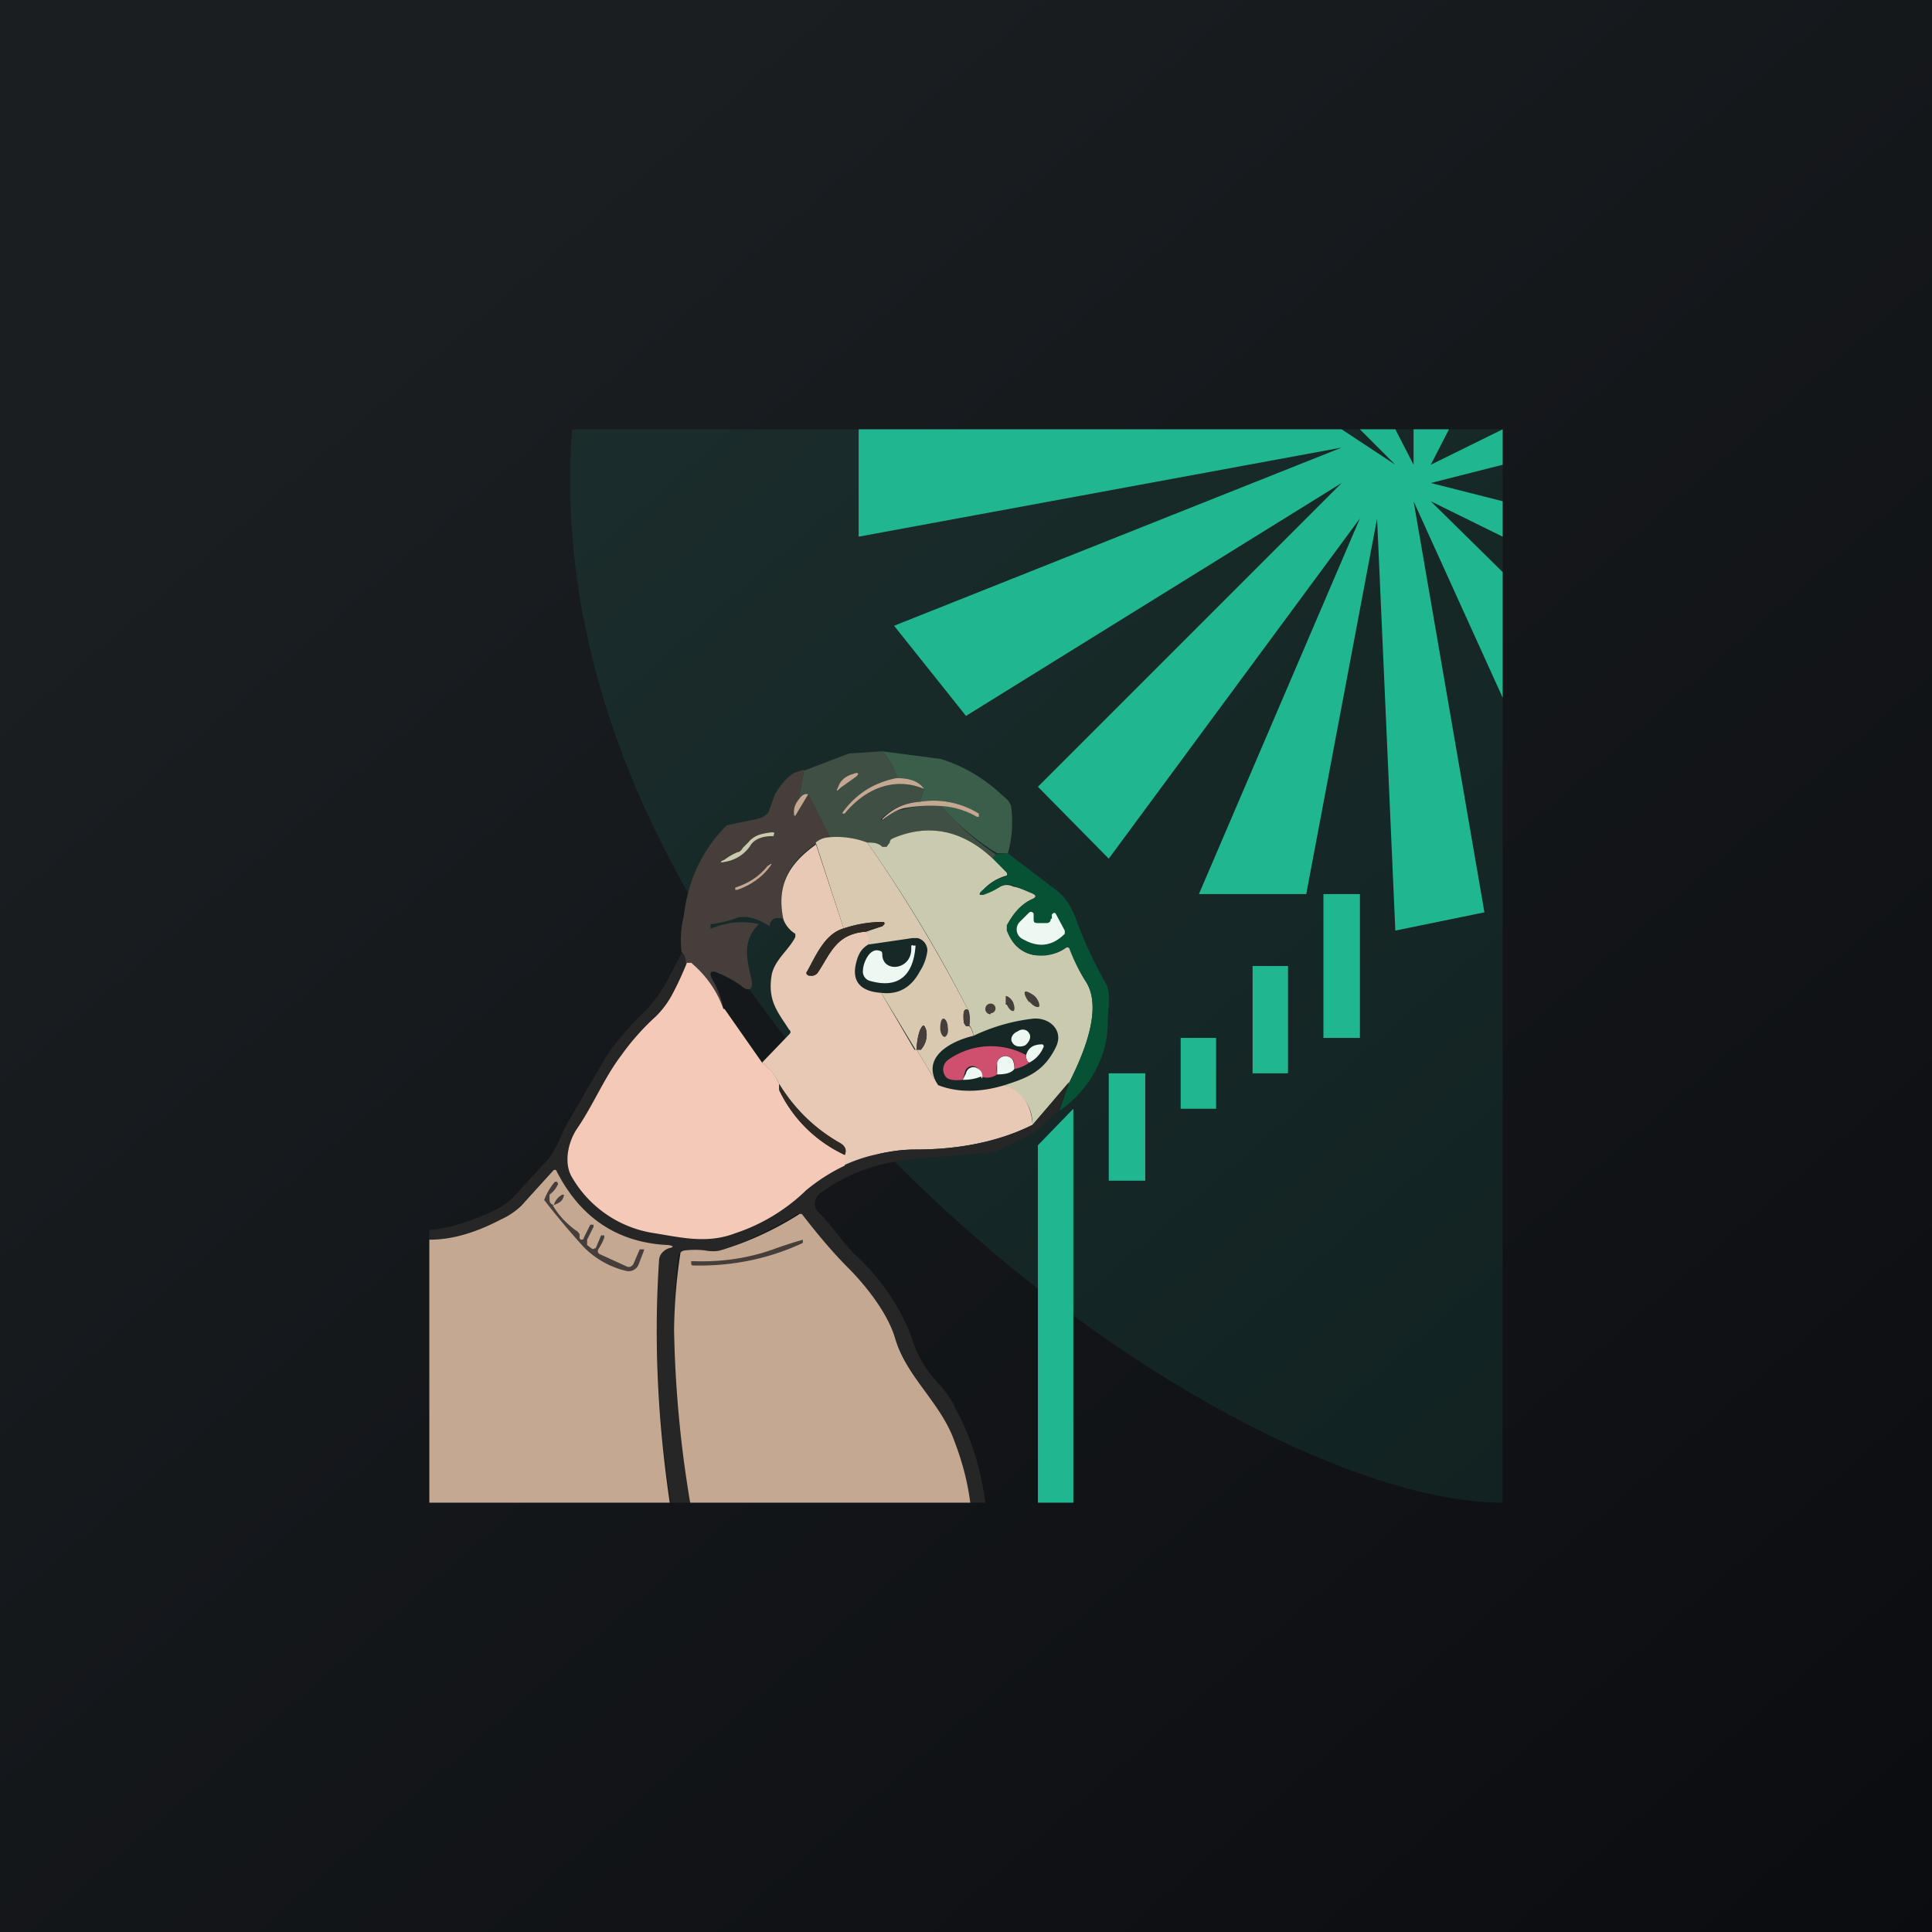 <!-- by TradingView --><svg width="18" height="18" viewBox="0 0 18 18" xmlns="http://www.w3.org/2000/svg"><rect x="0" y="0" width="18" height="18" fill="#333333" stroke="none"/><path fill="url(#a)" d="M0 0h18v18H0z"/><path d="M14 4H5.33c-.4 5.33 6 10 8.67 10V4Z" fill="#2FC296" fill-opacity=".1"/><path d="M8.22 7c.07.08.12.16.14.25a.77.77 0 0 0-.5.32v.01h.01c.18-.22.46-.35.74-.23l-.04.12a.54.54 0 0 0-.36.16v.01h.02c.06-.05.1-.09.19-.1.12-.03.24-.04.35-.03.15.17.31.32.51.45-.02.02-.03.03-.02.05-.29-.28-.6-.34-.94-.2a.06.06 0 0 0-.03.04c0 .02-.02.03-.03.04h-.04a.21.21 0 0 0-.14-.04.8.8 0 0 0-.35-.05l-.2-.4c-.04-.01-.06 0-.09.05l.05-.27.42-.16.31-.02Z" fill="#404F44"/><path d="M8.76 7.07c.2.06.4.17.59.35.04.03.06.06.07.09.02.15.01.3-.03.44h-.1a2.2 2.2 0 0 1-.52-.44c.12 0 .23.04.33.1h.01l.01-.02v-.01a.8.8 0 0 0-.55-.11l.04-.12c-.05-.07-.13-.1-.25-.1A.59.59 0 0 0 8.22 7l.54.07Z" fill="#3B5E4B"/><path d="m7.49 7.18-.05.27c-.04.05-.05.1-.04.14 0 .02 0 .02.01 0l.12-.2.2.4a.32.32 0 0 0-.13.07c-.25.18-.37.38-.3.7-.08-.02-.12 0-.13.07-.12-.08-.22-.1-.3-.08-.08.03-.16.05-.25.06v.04a.01.01 0 0 0 .01 0 .72.72 0 0 1 .44-.04c-.16.16-.11.33-.07.51.02.1-.02.13-.1.06a.99.99 0 0 0-.2-.11c-.08-.04-.1-.01-.06.06.04.07.08.16.1.27a.93.93 0 0 0-.3-.42c-.02-.02-.03-.02-.03-.01L6.39 9c0-.07-.01-.1-.04-.13a.9.9 0 0 1 .02-.33c.04-.35.18-.63.4-.85l.28-.06a.2.2 0 0 0 .1-.05.1.1 0 0 0 .02-.04l.05-.14c.05-.08.1-.15.18-.2l.09-.03Z" fill="#463E3B"/><path d="m7.97 7.24-.14.1c-.04.04-.04.03-.02-.01.02-.06.07-.1.14-.12.05-.02.06 0 .02.03Zm.39.01c.12 0 .2.03.25.1-.29-.12-.56.01-.74.23h-.02v-.01c.13-.18.3-.28.5-.32Zm-.83.15-.12.2H7.4c-.01-.05 0-.1.04-.15.03-.04.05-.06.09-.05Zm1.24.11a1.4 1.4 0 0 0-.35.02c-.08.02-.13.06-.2.11v-.01c.1-.1.21-.15.35-.16a.8.8 0 0 1 .55.11v.03H9.1a.73.73 0 0 0-.33-.1Z" fill="#C4A892"/><path d="m9.26 8 .12.13c.01.02 0 .03-.01.03a.46.46 0 0 0-.21.13c-.05.04-.04.06.02.04l.14-.07a.13.13 0 0 1 .12 0c.06.01.12.04.17.06.05.02.05.04 0 .06a.46.46 0 0 0-.22.24v.05a.3.3 0 0 0 .26.23c.11 0 .2-.01.28-.07a.03.03 0 0 1 .04.01c.04.11.09.22.15.31.16.26-.04.7-.16.94l-.34.39c0-.18-.1-.3-.26-.37.22-.07.37-.13.48-.36.07-.15-.06-.27-.21-.26-.18.02-.37.07-.56.16a.22.22 0 0 0-.04-.1c.01-.04 0-.1-.01-.14a12.9 12.9 0 0 0-.94-1.56c.05 0 .1 0 .14.04h.04l.03-.04c0-.02.01-.03.03-.04.33-.14.65-.08.94.2Zm-2.34-.1.05-.05a.23.23 0 0 1 .13-.08c.09-.02.13-.02.11 0 0 .02 0 .02-.02.02-.07 0-.16.02-.2.09a.35.35 0 0 1-.24.15c-.04.01-.05 0 0-.02a.56.56 0 0 1 .12-.07c.02 0 .04-.02.05-.04Z" fill="#CACAAE"/><path d="M8.08 7.85c.35.5.66 1.02.94 1.56-.04-.02-.05.02-.04.12l.02.03h.03c.02.02.03.05.04.09-.21.05-.5.2-.33.46l-.2-.33h.04c.05-.06.06-.12.05-.18-.02-.06-.03-.06-.06 0a.6.6 0 0 0-.03.18h-.01l-.32-.53c.16.02.28-.05.36-.2a.46.46 0 0 0 .07-.19.12.12 0 0 0-.09-.12H8.5l-.41.06a.17.17 0 0 0-.02-.12l.15-.05.02-.02c0-.01 0-.02-.02-.02-.12 0-.24.02-.36.06l-.26-.8a.21.21 0 0 1 .13-.05.8.8 0 0 1 .35.05Z" fill="#D9C9B1"/><path d="m7.6 7.86.26.79c-.17.05-.25.23-.34.4a.02.02 0 0 0 0 .03.03.03 0 0 0 .02.01h.01a.07.07 0 0 0 .07-.03c.12-.18.17-.36.45-.38.03.04.03.08.02.12-.07.04-.1.1-.12.2-.03.17.08.24.24.25l.31.53h.02l.2.33c.18.07.39.07.62 0 .17.06.25.19.26.37-.3.15-.67.23-1.09.23-.14 0-.25.02-.34.04l-.33.11.01-.1c.02-.04 0-.08-.04-.1a1.57 1.57 0 0 1-.57-.56.51.51 0 0 0-.16-.2l.25-.26c.02-.02.02-.03 0-.05-.11-.17-.2-.27-.16-.51.03-.14.16-.23.22-.35V8.7a.27.27 0 0 1-.11-.13c-.07-.32.05-.52.3-.7Z" fill="#E7C9B5"/><path d="m9.39 7.95.46.35c.08.06.14.17.17.25a4 4 0 0 0 .27.59c.07.1.03.27.03.4 0 .33-.2.64-.45.81l.09-.26c.12-.24.32-.68.16-.94a1.68 1.68 0 0 1-.16-.32.03.03 0 0 0-.03 0 .39.39 0 0 1-.28.07c-.13-.02-.22-.1-.27-.23v-.05c.06-.11.14-.2.23-.24.05-.02.05-.04 0-.06a5.06 5.06 0 0 0-.17-.07.13.13 0 0 0-.12.01.57.57 0 0 1-.14.07c-.06.02-.07 0-.02-.04.06-.06.13-.1.2-.12.03-.01.03-.02.02-.04l-.12-.12c0-.02 0-.03.02-.05l.1-.01Z" fill="#075235"/><path d="M6.85 8.27c.12-.04.22-.1.3-.2l.03-.02h.01c.02 0 .02 0 0 0-.08.12-.2.2-.32.24h-.02v-.02Z" fill="#C4A892"/><path d="M9.8 8.56v-.04c.02-.02.03-.02.04 0l.08.15v.03c-.12.12-.25.13-.39.05a.1.1 0 0 1-.03-.16l.08-.08c.02-.02.03-.02.05 0v.04c0 .04 0 .05.04.05h.08c.03 0 .04-.02.04-.04Z" fill="#EEF8F2"/><path d="M8.07 8.68c-.28.02-.33.2-.45.38a.07.07 0 0 1-.07.03h-.01a.03.03 0 0 1-.02-.01.02.02 0 0 1 0-.03c.1-.17.17-.35.34-.4.12-.04.24-.06.36-.06.02 0 .02 0 .02.02l-.02.02a.88.88 0 0 0-.15.05Z" fill="#2E2922"/><path d="M8.22 8.89c0 .18.28.15.27-.06 0-.02 0-.03.02-.02h.01a.01.01 0 0 1 .01 0c-.02.29-.17.4-.42.33a.09.09 0 0 1-.07-.1c0-.06.06-.22.16-.18.01 0 .02.01.02.03Z" fill="#EEF8F2"/><path d="m6.39 9-.13.26a.84.84 0 0 1-.15.21c-.1.1-.21.22-.32.36-.16.21-.26.46-.4.68-.1.13-.14.33-.06.46.18.29.44.46.77.52.26.04.5.1.75 0a2.13 2.13 0 0 0 .66-.4 1.43 1.43 0 0 1 .68-.34c.1-.02.2-.04.34-.04.43 0 .79-.08 1.09-.23l.34-.4-.1.27-.22.2-.36.18-.54.05a2.8 2.8 0 0 0-.53.07c-.2.05-.4.14-.57.27a.12.12 0 0 0-.04.14l.03.04c.14.13.23.3.37.42.2.19.4.47.5.76a1 1 0 0 0 .2.36c.1.11.17.2.2.28.15.27.24.57.28.88h-.14a2.4 2.4 0 0 0-.18-.64c-.13-.32-.41-.55-.52-.89-.07-.24-.28-.5-.44-.66a5.16 5.16 0 0 1-.45-.5h-.02a3.4 3.4 0 0 1-.72.34.3.3 0 0 1-.14 0 .8.8 0 0 0-.2 0 .07.07 0 0 0-.05.06 5.1 5.1 0 0 0-.04.68c.01.54.06 1.08.15 1.61h-.18a10.2 10.2 0 0 1-.11-2.25c0-.06.04-.1.1-.12.04-.01.04-.02 0-.02a1.19 1.19 0 0 1-1.06-.7 34.88 34.88 0 0 1-.33.32c-.04.05-.1.1-.18.13-.23.12-.45.18-.67.2v-.1c.22-.02.44-.1.64-.2a.7.7 0 0 0 .21-.18l.21-.23c.12-.11.16-.27.24-.41l.35-.6c.08-.12.2-.27.38-.44.07-.08.13-.16.18-.25l.14-.27c.03.02.04.06.04.13Z" fill="#252625"/><path d="m6.75 9.4.35.5c.07.05.12.11.16.2v.05c.13.28.34.48.61.61v.1a1.7 1.7 0 0 0-.36.23 1.73 1.73 0 0 1-.66.4c-.26.1-.5.04-.75 0a1.07 1.07 0 0 1-.77-.52c-.08-.13-.04-.33.05-.46.15-.22.25-.47.41-.68.1-.14.21-.26.32-.36a.84.84 0 0 0 .15-.2 3.13 3.13 0 0 0 .14-.3h.04c.14.12.24.26.3.43Z" fill="#F4C9B8"/><path d="M9.59 9.33c.03.04.07.06.09.05.01-.01 0-.06-.04-.1-.04-.03-.08-.05-.09-.04-.01.01 0 .05.04.1Zm-.21.03c.02.04.04.06.06.06.02-.01.01-.05 0-.08-.02-.04-.05-.06-.07-.06v.08Zm-.15.08a.04.04 0 1 0 0-.09.04.04 0 0 0 0 .1Zm-.21-.04c.02.06.02.1.01.16H9l-.02-.03c-.01-.1 0-.14.04-.12Zm-.26.18c0 .04.02.08.04.08s.04-.04.03-.09c0-.04-.02-.08-.04-.08s-.03.04-.03.09ZM8.54 9.78a.6.6 0 0 1 .03-.18c.03-.06.04-.06.06 0 .01.06 0 .12-.05.18h-.04Z" fill="#463E3B"/><path d="M9.55 9.74c.04-.03.06-.08.04-.11-.02-.04-.07-.05-.11-.02-.05.02-.07.07-.05.1.02.04.07.05.12.03Zm.05.16c-.03 0-.04-.03-.04-.07.02-.07.07-.1.15-.1.01 0 .02.02.01.03a.28.28 0 0 1-.13.14Z" fill="#EEF8F2"/><path d="M9.56 9.83c0 .04.01.06.03.07a.35.35 0 0 1-.14.06c0-.05 0-.09-.03-.1a.08.08 0 0 0-.07-.02.08.08 0 0 0-.06.06.27.27 0 0 0 0 .11.16.16 0 0 1-.15.02c0-.04-.01-.07-.05-.09a.07.07 0 0 0-.1.05l-.02.07c-.08.01-.14 0-.16-.03a.11.11 0 0 1 .03-.16.69.69 0 0 1 .72-.04Z" fill="#CF4F6E"/><path d="M9.45 9.96c-.03.04-.09.05-.16.05V9.9a.08.08 0 0 1 .13-.04c.02.01.03.05.03.1Zm-.31.07a.42.42 0 0 1-.17.03L9 10a.07.07 0 0 1 .1-.05c.04.02.06.05.05.1Z" fill="#EEF8F2"/><path d="M7.87 10.76a1.27 1.27 0 0 1-.61-.6v-.06c.15.24.34.42.57.55.05.03.06.07.04.11Z" fill="#2E2922"/><path d="M6.25 14H4v-2.45c.22 0 .44-.07.67-.19a.65.65 0 0 0 .19-.13l.3-.33h.02c.22.44.57.68 1.05.7.05.01.05.02 0 .03-.05.02-.09.06-.09.12-.05.75-.01 1.5.1 2.25Z" fill="#C4A892"/><path d="M5.15 11.23c.06.1.13.17.21.23a.1.1 0 0 1 .04.04v.03a.02.02 0 0 0 .04 0l.06-.12h.03v.02l-.06.12v.05l.04.03a.02.02 0 0 0 .03 0h.01l.05-.12h.03v.02a.48.48 0 0 1-.05.1c-.02.03-.01.05.02.06l.24.11c.03.01.04 0 .06-.02l.06-.14H6v.01l-.05.13a.1.1 0 0 1-.12.06.82.82 0 0 1-.39-.22 7.15 7.15 0 0 1-.37-.44.57.57 0 0 1 .1-.17h.02l.01.02a.24.24 0 0 1-.08.1v.05c0 .03.02.04.04.05Z" fill="#463E3B"/><path d="M5.16 11.23a.15.15 0 0 1 .08-.1c.01 0 .02 0 .01.02-.01.04-.04.06-.1.08Z" fill="#463E3B"/><path d="M9.04 14H6.43c-.09-.53-.14-1.07-.15-1.61a5.1 5.1 0 0 1 .06-.72.06.06 0 0 1 .04-.02.8.8 0 0 1 .19 0c.05.01.1.01.14 0a2.96 2.96 0 0 0 .74-.34h.02c.14.18.28.35.43.5.16.16.37.42.44.66.1.34.39.57.53.9.08.2.14.4.17.63Z" fill="#C4A892"/><path d="M7.23 11.63a4.49 4.49 0 0 1 .25-.08v.03c-.32.15-.67.22-1.03.21l-.01-.01v-.03h.02c.27.01.53-.03.77-.12Z" fill="#463E3B"/><path d="m10 10.33-.33.34V14H10v-3.67Zm.33-.33v1h.34v-1h-.34Zm.67-.33v.66h.33v-.66H11Zm.67-.67v1H12V9h-.33Zm.66-.67v1.34h.34V8.33h-.34Z" fill="#20B790"/><path d="m13.83 8.5-.83.17-.17-3.84-.66 3.5h-1l1.5-3.5L10.33 8l-.66-.67L12.5 4.5 9 6.67l-.67-.84 4.17-1.66L8 5V4h4.5l.5.33-.33-.33H13l.17.33V4h.33l-.17.33L14 4v.33l-.67.17.67.17V5l-.67-.33.67.66V6.5l-.83-1.83.66 3.83Z" fill="#20B790"/><defs><linearGradient id="a" x1="3.35" y1="3.12" x2="21.9" y2="24.43" gradientUnits="userSpaceOnUse"><stop stop-color="#1A1E21"/><stop offset="1" stop-color="#06060A"/></linearGradient></defs></svg>